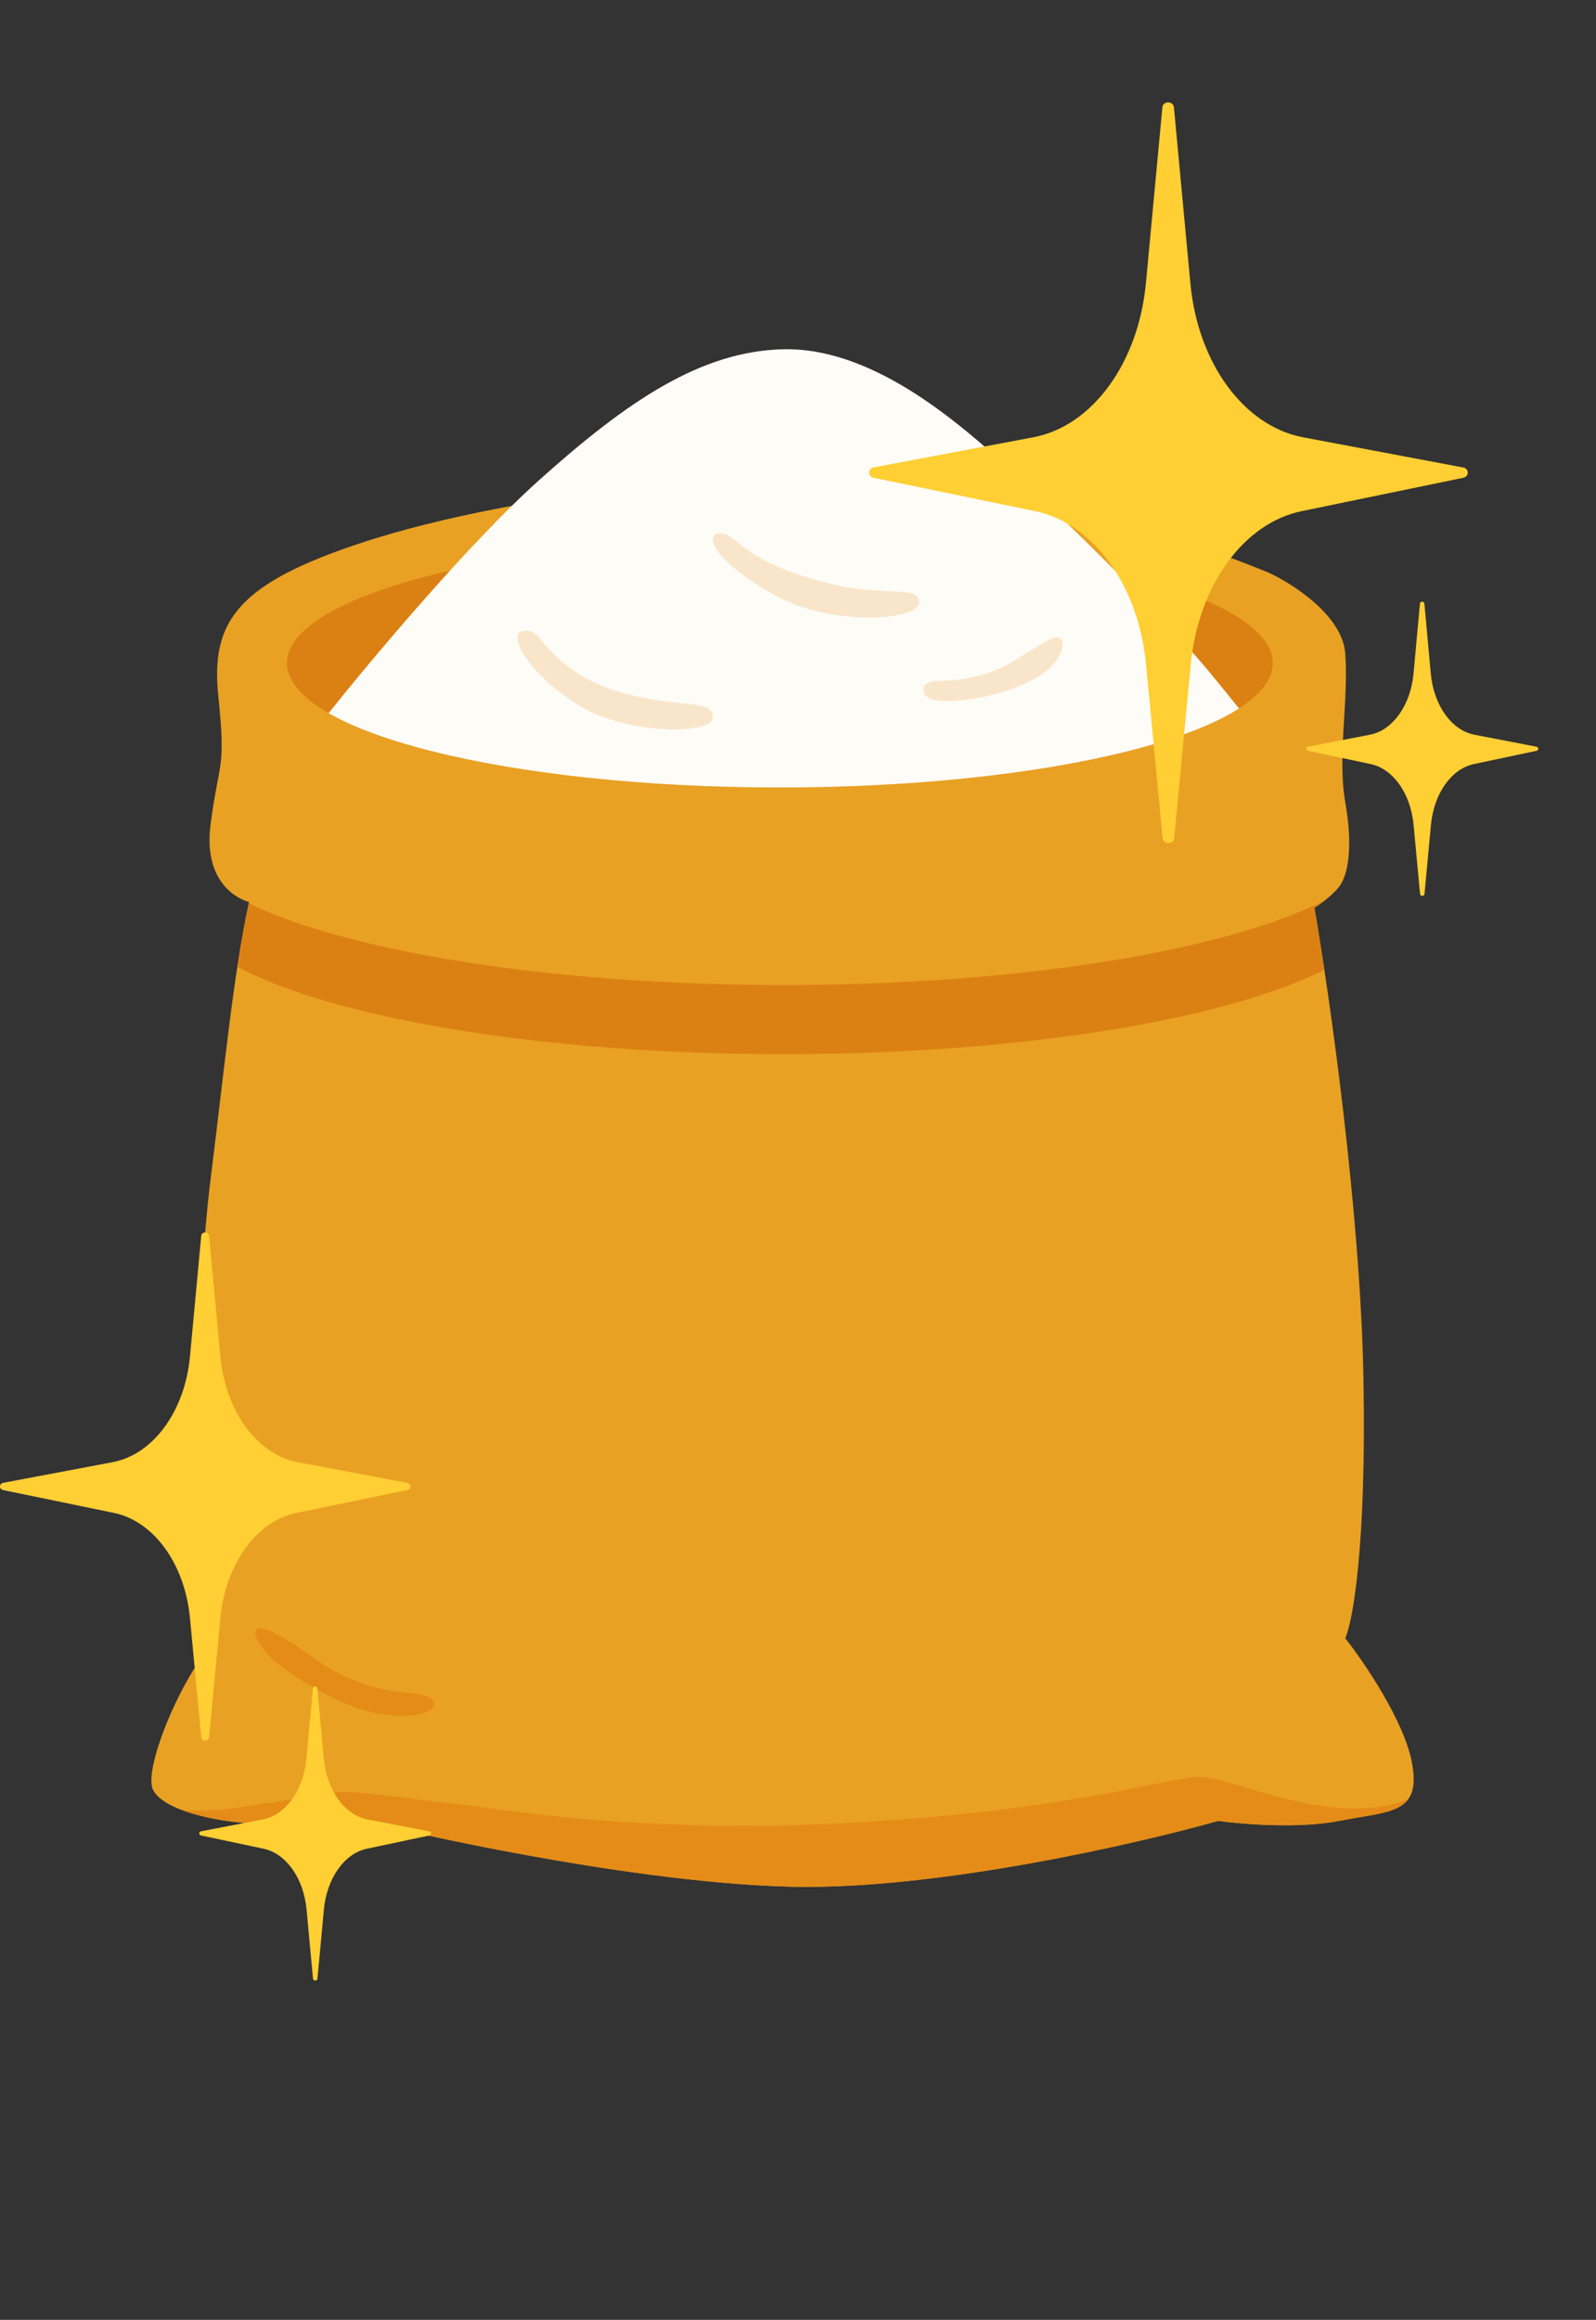 <svg width="64" height="93" viewBox="0 0 64 93" fill="none" xmlns="http://www.w3.org/2000/svg">
<rect x="0" y="0" width="64" height="93" fill="#333333" stroke="none"/>
<path d="M8.445 33.042C8.166 35.163 9.301 35.963 9.988 36.165C9.354 39.046 8.991 42.929 8.445 47.269C7.818 52.257 7.663 61.861 8.754 65.674C7.473 66.769 5.682 70.919 6.145 71.768C6.608 72.616 8.706 72.996 9.832 73.079C10.733 73.145 13.405 73.051 14.628 72.996C17.965 73.826 26.074 75.516 31.813 75.636C37.551 75.755 45.56 73.926 48.848 72.996C49.794 73.129 52.09 73.315 53.702 72.996C55.717 72.597 57.017 72.747 56.618 70.655C56.3 68.981 54.704 66.637 53.945 65.674C54.239 65.026 54.795 62.047 54.676 55.313C54.556 48.578 53.315 39.894 52.709 36.394C52.925 36.259 53.426 35.9 53.702 35.543C54.047 35.097 54.27 34.002 53.945 32.158C53.621 30.313 54.087 28.104 53.945 26.198C53.832 24.674 51.837 23.397 50.854 22.949C35.56 16.658 19.752 20.05 14.633 21.715C9.514 23.38 8.445 24.902 8.754 27.903C9.062 30.904 8.795 30.39 8.445 33.042Z" fill="#E9A123"/>
<path d="M48.087 71.229C49.344 71.197 53.495 73.362 56.478 72.115C56.057 72.709 55.037 72.733 53.702 72.997C52.09 73.316 49.795 73.13 48.849 72.997C45.561 73.927 37.552 75.757 31.814 75.637C26.075 75.517 17.965 73.828 14.628 72.997C13.405 73.053 10.733 73.147 9.832 73.08C9.17 73.032 8.173 72.878 7.369 72.589C8.115 72.591 8.901 72.559 9.593 72.458C11.664 72.155 12.894 71.903 13.584 71.835C14.274 71.768 17.221 72.222 18.484 72.34C19.748 72.458 25.608 73.57 34.312 73.065C43.018 72.56 46.79 71.263 48.087 71.229Z" fill="#E48C17"/>
<path d="M17.356 68.164C17.072 67.809 16.131 67.933 15.048 67.649C14.263 67.443 13.448 67.028 13.047 66.793C11.045 65.333 10.389 65.106 10.254 65.376C10.212 65.458 10.218 65.731 10.751 66.335C11.284 66.939 13.521 68.412 15.172 68.697C16.823 68.981 17.64 68.519 17.356 68.164Z" fill="#E48C17"/>
<ellipse cx="31.273" cy="26.583" rx="19.767" ry="4.987" fill="#DB8113"/>
<path d="M31.446 14.001C34.776 13.94 37.983 16.567 39.907 18.277C41.832 19.988 46.505 24.509 48.582 27.044C49.02 27.578 49.384 28.027 49.685 28.401C46.804 30.255 39.647 31.569 31.273 31.569C23.195 31.569 16.248 30.347 13.182 28.595C13.18 28.594 13.178 28.593 13.176 28.592C14.858 26.479 18.809 21.768 21.611 19.255C25.154 16.078 28.117 14.062 31.446 14.001Z" fill="#FEFCF7"/>
<path d="M21.636 25.587C21.277 25.168 20.939 25.263 20.814 25.363C20.471 25.766 21.486 27.23 23.279 28.32C25.071 29.41 28.521 29.5 28.581 28.768C28.641 28.036 27.282 28.365 25.191 27.842C23.003 27.295 22.084 26.11 21.636 25.587Z" fill="#F9E6CA"/>
<path d="M29.477 21.659C29.053 21.308 28.78 21.335 28.656 21.435C28.312 21.838 29.295 22.891 31.135 23.899C33.316 25.093 36.796 24.901 36.855 24.169C36.915 23.437 35.407 23.928 33.316 23.406C31.128 22.859 30.254 22.3 29.477 21.659Z" fill="#F9E6CA"/>
<path d="M41.188 27.367C42.43 26.793 42.651 26.032 42.607 25.724C42.53 25.577 42.462 25.514 42.248 25.568C42.125 25.599 41.519 25.951 40.697 26.472C39.874 26.994 38.784 27.295 37.581 27.295C36.853 27.295 36.873 27.93 37.424 28.054C37.975 28.178 39.634 28.084 41.188 27.367Z" fill="#F9E6CA"/>
<path d="M53.119 36.1C52.956 36.228 52.805 36.334 52.709 36.394C52.823 37.054 52.956 37.899 53.103 38.88C49.123 40.882 40.915 42.26 31.432 42.26C21.753 42.26 13.401 40.827 9.518 38.758C9.657 37.846 9.807 36.995 9.977 36.217C14.034 38.16 22.119 39.486 31.432 39.486C40.926 39.486 49.145 38.106 53.119 36.1Z" fill="#DB8113"/>
<path d="M58.674 18.737C58.915 18.785 58.921 19.105 58.674 19.154L52.197 20.491C49.866 20.972 48.055 23.473 47.751 26.629L47.084 33.601C47.058 33.861 46.649 33.861 46.622 33.601L45.956 26.629C45.657 23.473 43.84 20.972 41.51 20.491L35.033 19.154C34.791 19.105 34.791 18.78 35.033 18.737L41.436 17.53C43.798 17.086 45.646 14.558 45.95 11.364L46.612 4.3C46.638 4.041 47.047 4.041 47.074 4.3L47.735 11.364C48.034 14.558 49.882 17.08 52.249 17.53L58.653 18.737H58.674Z" fill="#FFCF33"/>
<path d="M61.613 29.933C61.707 29.952 61.709 30.079 61.613 30.099L59.103 30.63C58.2 30.821 57.499 31.814 57.381 33.068L57.123 35.837C57.112 35.941 56.954 35.941 56.944 35.837L56.685 33.068C56.569 31.814 55.866 30.821 54.963 30.63L52.453 30.099C52.359 30.079 52.359 29.95 52.453 29.933L54.934 29.454C55.849 29.277 56.565 28.273 56.683 27.005L56.94 24.198C56.95 24.095 57.108 24.095 57.118 24.198L57.375 27.005C57.491 28.273 58.206 29.275 59.124 29.454L61.605 29.933H61.613Z" fill="#FFCF33"/>
<path d="M17.221 73.415C17.314 73.435 17.316 73.562 17.221 73.581L14.711 74.112C13.808 74.303 13.106 75.297 12.988 76.55L12.73 79.32C12.72 79.423 12.561 79.423 12.551 79.32L12.293 76.55C12.177 75.297 11.473 74.303 10.57 74.112L8.06 73.581C7.967 73.562 7.967 73.433 8.06 73.415L10.542 72.936C11.457 72.76 12.173 71.756 12.291 70.487L12.547 67.681C12.557 67.578 12.716 67.578 12.726 67.681L12.982 70.487C13.098 71.756 13.814 72.757 14.731 72.936L17.212 73.415H17.221Z" fill="#FFCF33"/>
<path d="M16.33 59.445C16.498 59.478 16.498 59.7 16.33 59.734L11.887 60.65C10.287 60.978 9.043 62.7 8.837 64.86L8.384 69.644C8.365 69.822 8.084 69.822 8.07 69.644L7.617 64.86C7.411 62.695 6.167 60.978 4.567 60.65L0.125 59.734C-0.044 59.7 -0.039 59.478 0.125 59.445L4.521 58.615C6.144 58.307 7.411 56.576 7.617 54.386L8.07 49.54C8.089 49.362 8.37 49.362 8.384 49.54L8.837 54.386C9.043 56.576 10.311 58.307 11.934 58.615L16.33 59.445Z" fill="#FFCF33"/>
</svg>
